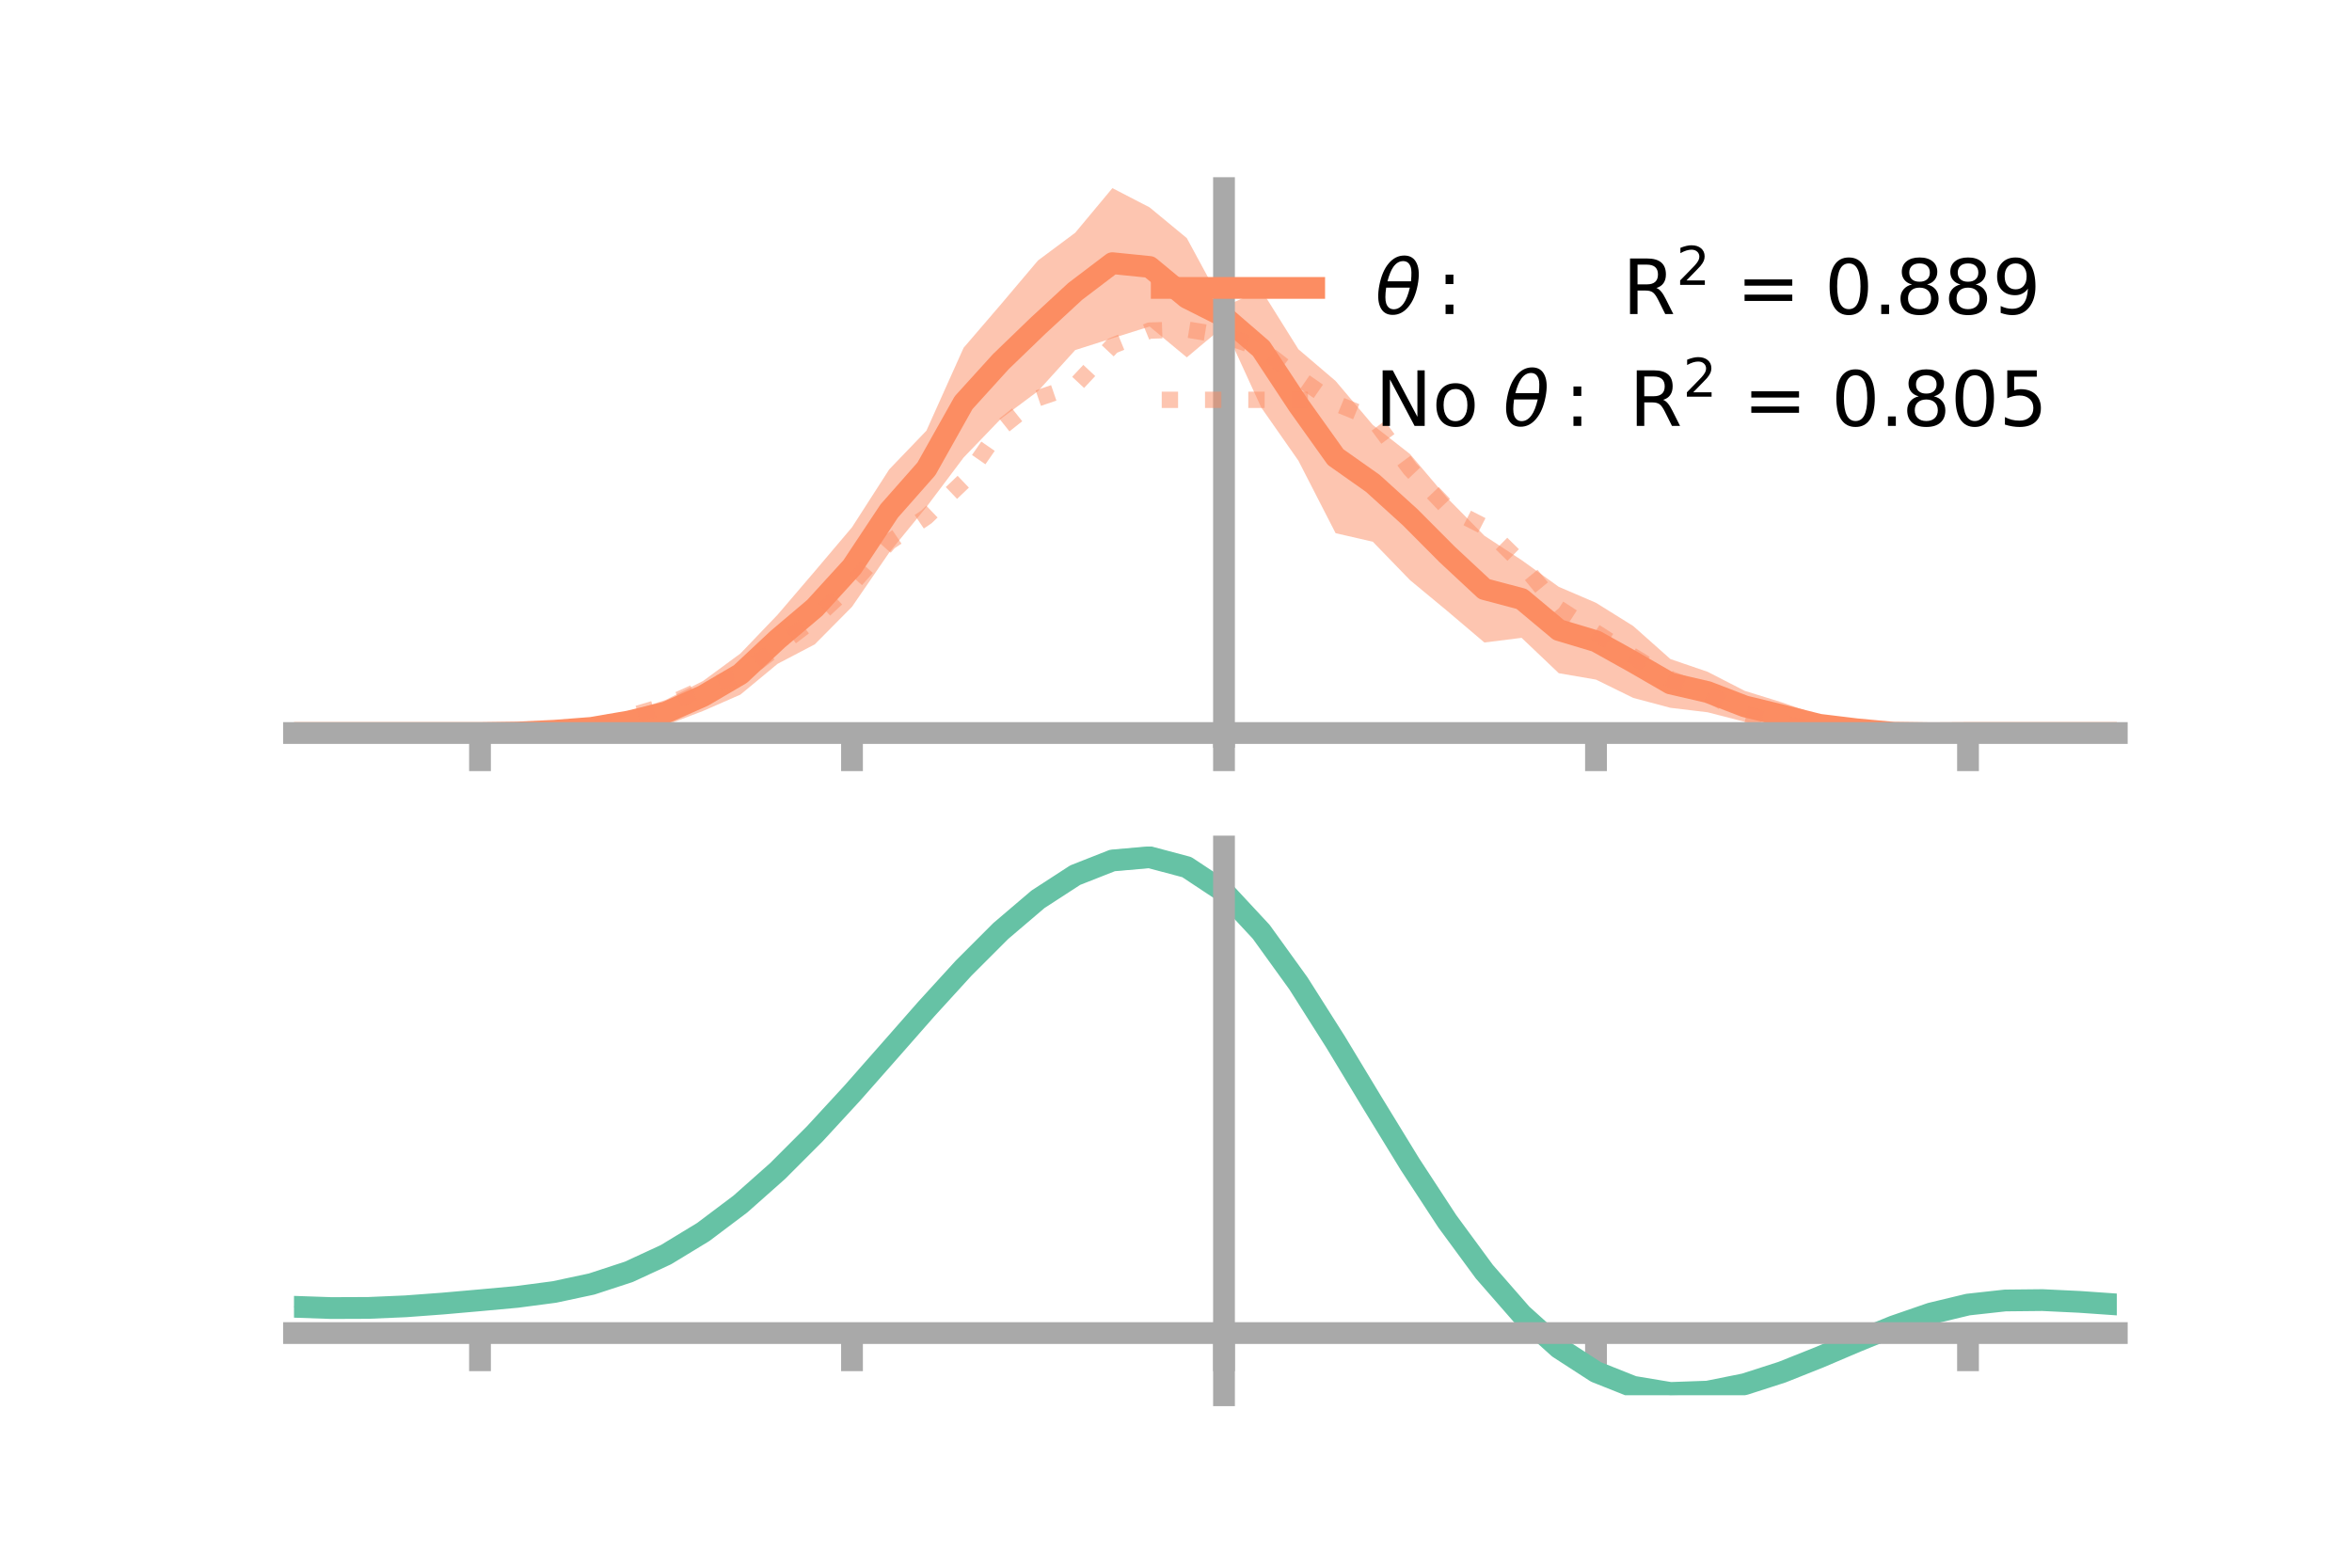 <?xml version="1.0" encoding="utf-8" standalone="no"?>
<!DOCTYPE svg PUBLIC "-//W3C//DTD SVG 1.1//EN"
  "http://www.w3.org/Graphics/SVG/1.1/DTD/svg11.dtd">
<!-- Created with matplotlib (https://matplotlib.org/) -->
<svg height="144pt" version="1.1" viewBox="0 0 216 144" width="216pt" xmlns="http://www.w3.org/2000/svg" xmlns:xlink="http://www.w3.org/1999/xlink">
 <defs>
  <style type="text/css">*{stroke-linecap:butt;stroke-linejoin:round;}</style>
 </defs>
 <g id="figure_1">
  <g id="patch_1">
   <path d="M 0 144 
L 216 144 
L 216 0 
L 0 0 
z
" style="fill:none;"/>
  </g>
  <g id="axes_1">
   <g id="patch_2">
    <path d="M 27 67.68 
L 194.4 67.68 
L 194.4 17.28 
L 27 17.28 
z
" style="fill:none;"/>
   </g>
   <g id="PolyCollection_1">
    <path clip-path="url(#p0e5cf39f49)" d="M 27 67.333 
L 27 67.333 
L 30.416 67.333 
L 33.833 67.333 
L 37.249 67.333 
L 40.665 67.333 
L 44.082 67.333 
L 47.498 67.177 
L 50.914 66.754 
L 54.331 66.169 
L 57.747 65.403 
L 61.163 64.276 
L 64.58 62.541 
L 67.996 60.029 
L 71.412 56.466 
L 74.829 52.469 
L 78.245 48.434 
L 81.661 43.119 
L 85.078 39.561 
L 88.494 31.947 
L 91.91 27.968 
L 95.327 23.925 
L 98.743 21.38 
L 102.159 17.28 
L 105.576 19.049 
L 108.992 21.871 
L 112.408 28.178 
L 115.824 26.615 
L 119.241 32.08 
L 122.657 34.995 
L 126.073 39.032 
L 129.49 41.706 
L 132.906 45.74 
L 136.322 49.208 
L 139.739 51.447 
L 143.155 53.905 
L 146.571 55.37 
L 149.988 57.502 
L 153.404 60.538 
L 156.82 61.707 
L 160.237 63.461 
L 163.653 64.517 
L 167.069 65.703 
L 170.486 66.294 
L 173.902 66.949 
L 177.318 67.244 
L 180.735 67.333 
L 184.151 67.333 
L 187.567 67.333 
L 190.984 67.333 
L 194.4 67.333 
L 194.4 67.333 
L 194.4 67.333 
L 190.984 67.333 
L 187.567 67.333 
L 184.151 67.333 
L 180.735 67.333 
L 177.318 67.459 
L 173.902 67.66 
L 170.486 67.68 
L 167.069 67.442 
L 163.653 66.909 
L 160.237 66.305 
L 156.82 65.426 
L 153.404 65.016 
L 149.988 64.104 
L 146.571 62.426 
L 143.155 61.838 
L 139.739 58.589 
L 136.322 59.017 
L 132.906 56.117 
L 129.49 53.287 
L 126.073 49.76 
L 122.657 48.975 
L 119.241 42.314 
L 115.824 37.429 
L 112.408 29.962 
L 108.992 32.826 
L 105.576 29.994 
L 102.159 31.068 
L 98.743 32.157 
L 95.327 35.925 
L 91.91 38.476 
L 88.494 42.029 
L 85.078 46.572 
L 81.661 50.757 
L 78.245 55.737 
L 74.829 59.185 
L 71.412 60.976 
L 67.996 63.805 
L 64.58 65.301 
L 61.163 66.606 
L 57.747 67.14 
L 54.331 67.548 
L 50.914 67.491 
L 47.498 67.395 
L 44.082 67.333 
L 40.665 67.333 
L 37.249 67.333 
L 33.833 67.333 
L 30.416 67.333 
L 27 67.333 
z
" style="fill:#fc8d62;fill-opacity:0.5;"/>
   </g>
   <g id="matplotlib.axis_1">
    <g id="xtick_1">
     <g id="line2d_1">
      <defs>
       <path d="M 0 0 
L 0 3.5 
" id="meabab7a6dc" style="stroke:#a9a9a9;stroke-width:2;"/>
      </defs>
      <g>
       <use style="fill:#a9a9a9;stroke:#a9a9a9;stroke-width:2;" x="44.082" xlink:href="#meabab7a6dc" y="67.333"/>
      </g>
     </g>
    </g>
    <g id="xtick_2">
     <g id="line2d_2">
      <g>
       <use style="fill:#a9a9a9;stroke:#a9a9a9;stroke-width:2;" x="78.245" xlink:href="#meabab7a6dc" y="67.333"/>
      </g>
     </g>
    </g>
    <g id="xtick_3">
     <g id="line2d_3">
      <g>
       <use style="fill:#a9a9a9;stroke:#a9a9a9;stroke-width:2;" x="112.408" xlink:href="#meabab7a6dc" y="67.333"/>
      </g>
     </g>
    </g>
    <g id="xtick_4">
     <g id="line2d_4">
      <g>
       <use style="fill:#a9a9a9;stroke:#a9a9a9;stroke-width:2;" x="146.571" xlink:href="#meabab7a6dc" y="67.333"/>
      </g>
     </g>
    </g>
    <g id="xtick_5">
     <g id="line2d_5">
      <g>
       <use style="fill:#a9a9a9;stroke:#a9a9a9;stroke-width:2;" x="180.735" xlink:href="#meabab7a6dc" y="67.333"/>
      </g>
     </g>
    </g>
   </g>
   <g id="matplotlib.axis_2"/>
   <g id="line2d_6">
    <path clip-path="url(#p0e5cf39f49)" d="M 27 67.333 
L 30.416 67.333 
L 33.833 67.333 
L 37.249 67.333 
L 40.665 67.333 
L 44.082 67.333 
L 47.498 67.286 
L 50.914 67.123 
L 54.331 66.859 
L 57.747 66.271 
L 61.163 65.441 
L 64.58 63.921 
L 67.996 61.917 
L 71.412 58.721 
L 74.829 55.827 
L 78.245 52.086 
L 81.661 46.938 
L 85.078 43.067 
L 88.494 36.988 
L 91.91 33.222 
L 95.327 29.925 
L 98.743 26.768 
L 102.159 24.174 
L 105.576 24.521 
L 108.992 27.349 
L 112.408 29.07 
L 115.824 32.022 
L 119.241 37.197 
L 122.657 41.985 
L 126.073 44.396 
L 129.49 47.497 
L 132.906 50.929 
L 136.322 54.112 
L 139.739 55.018 
L 143.155 57.872 
L 146.571 58.898 
L 149.988 60.803 
L 153.404 62.777 
L 156.82 63.566 
L 160.237 64.883 
L 163.653 65.713 
L 167.069 66.572 
L 170.486 66.987 
L 173.902 67.305 
L 177.318 67.351 
L 180.735 67.333 
L 184.151 67.333 
L 187.567 67.333 
L 190.984 67.333 
L 194.4 67.333 
" style="fill:none;stroke:#fc8d62;stroke-linecap:square;stroke-width:2;"/>
   </g>
   <g id="line2d_7">
    <path clip-path="url(#p0e5cf39f49)" d="M 27 67.333 
L 30.416 67.333 
L 33.833 67.333 
L 37.249 67.333 
L 40.665 67.333 
L 44.082 67.333 
L 47.498 67.28 
L 50.914 67.074 
L 54.331 66.875 
L 57.747 65.801 
L 61.163 64.787 
L 64.58 63.255 
L 67.996 62.03 
L 71.412 59.433 
L 74.829 56.827 
L 78.245 53.665 
L 81.661 49.789 
L 85.078 47.482 
L 88.494 44.216 
L 91.91 39.302 
L 95.327 36.581 
L 98.743 35.41 
L 102.159 31.766 
L 105.576 30.366 
L 108.992 30.264 
L 112.408 30.825 
L 115.824 32.029 
L 119.241 34.679 
L 122.657 37.046 
L 126.073 38.442 
L 129.49 43.058 
L 132.906 46.634 
L 136.322 48.383 
L 139.739 51.741 
L 143.155 55.888 
L 146.571 58.102 
L 149.988 60.287 
L 153.404 62.369 
L 156.82 63.683 
L 160.237 65.615 
L 163.653 66.455 
L 167.069 67.092 
L 170.486 67.04 
L 173.902 67.368 
L 177.318 67.357 
L 180.735 67.333 
L 184.151 67.333 
L 187.567 67.333 
L 190.984 67.333 
L 194.4 67.333 
" style="fill:none;stroke:#fc8d62;stroke-dasharray:1.5,2.475;stroke-dashoffset:0;stroke-opacity:0.5;stroke-width:1.5;"/>
   </g>
   <g id="patch_3">
    <path d="M 112.408 67.68 
L 112.408 17.28 
" style="fill:none;stroke:#a9a9a9;stroke-linecap:square;stroke-linejoin:miter;stroke-width:2;"/>
   </g>
   <g id="patch_4">
    <path d="M 194.4 67.68 
L 194.4 17.28 
" style="fill:none;"/>
   </g>
   <g id="patch_5">
    <path d="M 27 67.333 
L 194.4 67.333 
" style="fill:none;stroke:#a9a9a9;stroke-linecap:square;stroke-linejoin:miter;stroke-width:2;"/>
   </g>
   <g id="patch_6">
    <path d="M 27 17.28 
L 194.4 17.28 
" style="fill:none;"/>
   </g>
   <g id="legend_1">
    <g id="line2d_8">
     <path d="M 106.69 26.449 
L 120.69 26.449 
" style="fill:none;stroke:#fc8d62;stroke-linecap:square;stroke-width:2;"/>
    </g>
    <g id="line2d_9"/>
    <g id="text_1">
     <!-- $\theta:$      R$^{2}$ = 0.889 -->
     <g transform="translate(126.29 28.899)scale(0.07 -0.07)">
      <defs>
       <path d="M 45.516 34.672 
L 14.453 34.672 
Q 12.359 20.062 14.5 13.875 
Q 17.188 6.25 24.469 6.25 
Q 31.781 6.25 37.359 13.922 
Q 42.234 20.656 45.516 34.672 
z
M 47.016 42.969 
Q 48.344 56.844 46.625 61.719 
Q 43.953 69.438 36.766 69.438 
Q 29.297 69.438 23.828 61.812 
Q 19.531 55.672 16.156 42.969 
z
M 38.188 76.766 
Q 49.906 76.766 54.594 66.406 
Q 59.281 56.109 55.719 37.844 
Q 52.203 19.625 43.453 9.281 
Q 34.766 -1.125 23.047 -1.125 
Q 11.281 -1.125 6.641 9.281 
Q 2 19.625 5.516 37.844 
Q 9.078 56.109 17.719 66.406 
Q 26.422 76.766 38.188 76.766 
z
" id="DejaVuSans-Oblique-952"/>
       <path d="M 11.719 12.406 
L 22.016 12.406 
L 22.016 0 
L 11.719 0 
z
M 11.719 51.703 
L 22.016 51.703 
L 22.016 39.312 
L 11.719 39.312 
z
" id="DejaVuSans-58"/>
       <path id="DejaVuSans-32"/>
       <path d="M 44.391 34.188 
Q 47.562 33.109 50.562 29.594 
Q 53.562 26.078 56.594 19.922 
L 66.609 0 
L 56 0 
L 46.688 18.703 
Q 43.062 26.031 39.672 28.422 
Q 36.281 30.812 30.422 30.812 
L 19.672 30.812 
L 19.672 0 
L 9.812 0 
L 9.812 72.906 
L 32.078 72.906 
Q 44.578 72.906 50.734 67.672 
Q 56.891 62.453 56.891 51.906 
Q 56.891 45.016 53.688 40.469 
Q 50.484 35.938 44.391 34.188 
z
M 19.672 64.797 
L 19.672 38.922 
L 32.078 38.922 
Q 39.203 38.922 42.844 42.219 
Q 46.484 45.516 46.484 51.906 
Q 46.484 58.297 42.844 61.547 
Q 39.203 64.797 32.078 64.797 
z
" id="DejaVuSans-82"/>
       <path d="M 19.188 8.297 
L 53.609 8.297 
L 53.609 0 
L 7.328 0 
L 7.328 8.297 
Q 12.938 14.109 22.625 23.891 
Q 32.328 33.688 34.812 36.531 
Q 39.547 41.844 41.422 45.531 
Q 43.312 49.219 43.312 52.781 
Q 43.312 58.594 39.234 62.25 
Q 35.156 65.922 28.609 65.922 
Q 23.969 65.922 18.812 64.312 
Q 13.672 62.703 7.812 59.422 
L 7.812 69.391 
Q 13.766 71.781 18.938 73 
Q 24.125 74.219 28.422 74.219 
Q 39.75 74.219 46.484 68.547 
Q 53.219 62.891 53.219 53.422 
Q 53.219 48.922 51.531 44.891 
Q 49.859 40.875 45.406 35.406 
Q 44.188 33.984 37.641 27.219 
Q 31.109 20.453 19.188 8.297 
z
" id="DejaVuSans-50"/>
       <path d="M 10.594 45.406 
L 73.188 45.406 
L 73.188 37.203 
L 10.594 37.203 
z
M 10.594 25.484 
L 73.188 25.484 
L 73.188 17.188 
L 10.594 17.188 
z
" id="DejaVuSans-61"/>
       <path d="M 31.781 66.406 
Q 24.172 66.406 20.328 58.906 
Q 16.5 51.422 16.5 36.375 
Q 16.5 21.391 20.328 13.891 
Q 24.172 6.391 31.781 6.391 
Q 39.453 6.391 43.281 13.891 
Q 47.125 21.391 47.125 36.375 
Q 47.125 51.422 43.281 58.906 
Q 39.453 66.406 31.781 66.406 
z
M 31.781 74.219 
Q 44.047 74.219 50.516 64.516 
Q 56.984 54.828 56.984 36.375 
Q 56.984 17.969 50.516 8.266 
Q 44.047 -1.422 31.781 -1.422 
Q 19.531 -1.422 13.062 8.266 
Q 6.594 17.969 6.594 36.375 
Q 6.594 54.828 13.062 64.516 
Q 19.531 74.219 31.781 74.219 
z
" id="DejaVuSans-48"/>
       <path d="M 10.688 12.406 
L 21 12.406 
L 21 0 
L 10.688 0 
z
" id="DejaVuSans-46"/>
       <path d="M 31.781 34.625 
Q 24.75 34.625 20.719 30.859 
Q 16.703 27.094 16.703 20.516 
Q 16.703 13.922 20.719 10.156 
Q 24.75 6.391 31.781 6.391 
Q 38.812 6.391 42.859 10.172 
Q 46.922 13.969 46.922 20.516 
Q 46.922 27.094 42.891 30.859 
Q 38.875 34.625 31.781 34.625 
z
M 21.922 38.812 
Q 15.578 40.375 12.031 44.719 
Q 8.5 49.078 8.5 55.328 
Q 8.5 64.062 14.719 69.141 
Q 20.953 74.219 31.781 74.219 
Q 42.672 74.219 48.875 69.141 
Q 55.078 64.062 55.078 55.328 
Q 55.078 49.078 51.531 44.719 
Q 48 40.375 41.703 38.812 
Q 48.828 37.156 52.797 32.312 
Q 56.781 27.484 56.781 20.516 
Q 56.781 9.906 50.312 4.234 
Q 43.844 -1.422 31.781 -1.422 
Q 19.734 -1.422 13.25 4.234 
Q 6.781 9.906 6.781 20.516 
Q 6.781 27.484 10.781 32.312 
Q 14.797 37.156 21.922 38.812 
z
M 18.312 54.391 
Q 18.312 48.734 21.844 45.562 
Q 25.391 42.391 31.781 42.391 
Q 38.141 42.391 41.719 45.562 
Q 45.312 48.734 45.312 54.391 
Q 45.312 60.062 41.719 63.234 
Q 38.141 66.406 31.781 66.406 
Q 25.391 66.406 21.844 63.234 
Q 18.312 60.062 18.312 54.391 
z
" id="DejaVuSans-56"/>
       <path d="M 10.984 1.516 
L 10.984 10.5 
Q 14.703 8.734 18.5 7.812 
Q 22.312 6.891 25.984 6.891 
Q 35.75 6.891 40.891 13.453 
Q 46.047 20.016 46.781 33.406 
Q 43.953 29.203 39.594 26.953 
Q 35.25 24.703 29.984 24.703 
Q 19.047 24.703 12.672 31.312 
Q 6.297 37.938 6.297 49.422 
Q 6.297 60.641 12.938 67.422 
Q 19.578 74.219 30.609 74.219 
Q 43.266 74.219 49.922 64.516 
Q 56.594 54.828 56.594 36.375 
Q 56.594 19.141 48.406 8.859 
Q 40.234 -1.422 26.422 -1.422 
Q 22.703 -1.422 18.891 -0.688 
Q 15.094 0.047 10.984 1.516 
z
M 30.609 32.422 
Q 37.25 32.422 41.125 36.953 
Q 45.016 41.5 45.016 49.422 
Q 45.016 57.281 41.125 61.844 
Q 37.25 66.406 30.609 66.406 
Q 23.969 66.406 20.094 61.844 
Q 16.219 57.281 16.219 49.422 
Q 16.219 41.5 20.094 36.953 
Q 23.969 32.422 30.609 32.422 
z
" id="DejaVuSans-57"/>
      </defs>
      <use transform="translate(0 0.766)" xlink:href="#DejaVuSans-Oblique-952"/>
      <use transform="translate(80.664 0.766)" xlink:href="#DejaVuSans-58"/>
      <use transform="translate(133.838 0.766)" xlink:href="#DejaVuSans-32"/>
      <use transform="translate(165.625 0.766)" xlink:href="#DejaVuSans-32"/>
      <use transform="translate(197.412 0.766)" xlink:href="#DejaVuSans-32"/>
      <use transform="translate(229.199 0.766)" xlink:href="#DejaVuSans-32"/>
      <use transform="translate(260.986 0.766)" xlink:href="#DejaVuSans-32"/>
      <use transform="translate(292.773 0.766)" xlink:href="#DejaVuSans-32"/>
      <use transform="translate(324.561 0.766)" xlink:href="#DejaVuSans-82"/>
      <use transform="translate(395 39.047)scale(0.7)" xlink:href="#DejaVuSans-50"/>
      <use transform="translate(442.271 0.766)" xlink:href="#DejaVuSans-32"/>
      <use transform="translate(474.058 0.766)" xlink:href="#DejaVuSans-61"/>
      <use transform="translate(557.847 0.766)" xlink:href="#DejaVuSans-32"/>
      <use transform="translate(589.634 0.766)" xlink:href="#DejaVuSans-48"/>
      <use transform="translate(653.257 0.766)" xlink:href="#DejaVuSans-46"/>
      <use transform="translate(682.419 0.766)" xlink:href="#DejaVuSans-56"/>
      <use transform="translate(746.042 0.766)" xlink:href="#DejaVuSans-56"/>
      <use transform="translate(809.665 0.766)" xlink:href="#DejaVuSans-57"/>
     </g>
    </g>
    <g id="line2d_10">
     <path d="M 106.69 36.724 
L 120.69 36.724 
" style="fill:none;stroke:#fc8d62;stroke-dasharray:1.5,2.475;stroke-dashoffset:0;stroke-opacity:0.5;stroke-width:1.5;"/>
    </g>
    <g id="line2d_11"/>
    <g id="text_2">
     <!-- No $\theta:$ R$^{2}$ = 0.805 -->
     <g transform="translate(126.29 39.174)scale(0.07 -0.07)">
      <defs>
       <path d="M 9.812 72.906 
L 23.094 72.906 
L 55.422 11.922 
L 55.422 72.906 
L 64.984 72.906 
L 64.984 0 
L 51.703 0 
L 19.391 60.984 
L 19.391 0 
L 9.812 0 
z
" id="DejaVuSans-78"/>
       <path d="M 30.609 48.391 
Q 23.391 48.391 19.188 42.75 
Q 14.984 37.109 14.984 27.297 
Q 14.984 17.484 19.156 11.844 
Q 23.344 6.203 30.609 6.203 
Q 37.797 6.203 41.984 11.859 
Q 46.188 17.531 46.188 27.297 
Q 46.188 37.016 41.984 42.703 
Q 37.797 48.391 30.609 48.391 
z
M 30.609 56 
Q 42.328 56 49.016 48.375 
Q 55.719 40.766 55.719 27.297 
Q 55.719 13.875 49.016 6.219 
Q 42.328 -1.422 30.609 -1.422 
Q 18.844 -1.422 12.172 6.219 
Q 5.516 13.875 5.516 27.297 
Q 5.516 40.766 12.172 48.375 
Q 18.844 56 30.609 56 
z
" id="DejaVuSans-111"/>
       <path d="M 10.797 72.906 
L 49.516 72.906 
L 49.516 64.594 
L 19.828 64.594 
L 19.828 46.734 
Q 21.969 47.469 24.109 47.828 
Q 26.266 48.188 28.422 48.188 
Q 40.625 48.188 47.75 41.5 
Q 54.891 34.812 54.891 23.391 
Q 54.891 11.625 47.562 5.094 
Q 40.234 -1.422 26.906 -1.422 
Q 22.312 -1.422 17.547 -0.641 
Q 12.797 0.141 7.719 1.703 
L 7.719 11.625 
Q 12.109 9.234 16.797 8.062 
Q 21.484 6.891 26.703 6.891 
Q 35.156 6.891 40.078 11.328 
Q 45.016 15.766 45.016 23.391 
Q 45.016 31 40.078 35.438 
Q 35.156 39.891 26.703 39.891 
Q 22.75 39.891 18.812 39.016 
Q 14.891 38.141 10.797 36.281 
z
" id="DejaVuSans-53"/>
      </defs>
      <use transform="translate(0 0.766)" xlink:href="#DejaVuSans-78"/>
      <use transform="translate(74.805 0.766)" xlink:href="#DejaVuSans-111"/>
      <use transform="translate(135.986 0.766)" xlink:href="#DejaVuSans-32"/>
      <use transform="translate(167.773 0.766)" xlink:href="#DejaVuSans-Oblique-952"/>
      <use transform="translate(248.438 0.766)" xlink:href="#DejaVuSans-58"/>
      <use transform="translate(301.611 0.766)" xlink:href="#DejaVuSans-32"/>
      <use transform="translate(333.398 0.766)" xlink:href="#DejaVuSans-82"/>
      <use transform="translate(403.838 39.047)scale(0.7)" xlink:href="#DejaVuSans-50"/>
      <use transform="translate(451.108 0.766)" xlink:href="#DejaVuSans-32"/>
      <use transform="translate(482.896 0.766)" xlink:href="#DejaVuSans-61"/>
      <use transform="translate(566.685 0.766)" xlink:href="#DejaVuSans-32"/>
      <use transform="translate(598.472 0.766)" xlink:href="#DejaVuSans-48"/>
      <use transform="translate(662.095 0.766)" xlink:href="#DejaVuSans-46"/>
      <use transform="translate(691.257 0.766)" xlink:href="#DejaVuSans-56"/>
      <use transform="translate(754.88 0.766)" xlink:href="#DejaVuSans-48"/>
      <use transform="translate(818.503 0.766)" xlink:href="#DejaVuSans-53"/>
     </g>
    </g>
   </g>
  </g>
  <g id="axes_2">
   <g id="patch_7">
    <path d="M 27 128.16 
L 194.4 128.16 
L 194.4 77.76 
L 27 77.76 
z
" style="fill:none;"/>
   </g>
   <g id="PolyCollection_2">
    <path clip-path="url(#pb3bb96f1f3)" d="M 27 120.082 
L 27 119.986 
L 30.416 120.11 
L 33.833 120.095 
L 37.249 119.938 
L 40.665 119.674 
L 44.082 119.361 
L 47.498 119.038 
L 50.914 118.579 
L 54.331 117.837 
L 57.747 116.702 
L 61.163 115.096 
L 64.58 112.979 
L 67.996 110.35 
L 71.412 107.249 
L 74.829 103.747 
L 78.245 99.948 
L 81.661 95.982 
L 85.078 92 
L 88.494 88.171 
L 91.91 84.676 
L 95.327 81.703 
L 98.743 79.438 
L 102.159 78.065 
L 105.576 77.76 
L 108.992 78.685 
L 112.408 80.985 
L 115.824 84.719 
L 119.241 89.528 
L 122.657 94.999 
L 126.073 100.743 
L 129.49 106.416 
L 132.906 111.73 
L 136.322 116.457 
L 139.739 120.434 
L 143.155 123.56 
L 146.571 125.797 
L 149.988 127.167 
L 153.404 127.74 
L 156.82 127.623 
L 160.237 126.948 
L 163.653 125.864 
L 167.069 124.527 
L 170.486 123.097 
L 173.902 121.725 
L 177.318 120.561 
L 180.735 119.746 
L 184.151 119.373 
L 187.567 119.342 
L 190.984 119.514 
L 194.4 119.763 
L 194.4 119.88 
L 194.4 119.88 
L 190.984 119.653 
L 187.567 119.498 
L 184.151 119.538 
L 180.735 119.917 
L 177.318 120.745 
L 173.902 121.938 
L 170.486 123.354 
L 167.069 124.835 
L 163.653 126.217 
L 160.237 127.336 
L 156.82 128.033 
L 153.404 128.16 
L 149.988 127.595 
L 146.571 126.245 
L 143.155 124.059 
L 139.739 121.023 
L 136.322 117.176 
L 132.906 112.609 
L 129.49 107.474 
L 126.073 101.987 
L 122.657 96.426 
L 119.241 91.123 
L 115.824 86.459 
L 112.408 82.839 
L 108.992 80.614 
L 105.576 79.721 
L 102.159 80.015 
L 98.743 81.334 
L 95.327 83.506 
L 91.91 86.354 
L 88.494 89.694 
L 85.078 93.35 
L 81.661 97.147 
L 78.245 100.927 
L 74.829 104.546 
L 71.412 107.883 
L 67.996 110.843 
L 64.58 113.358 
L 61.163 115.395 
L 57.747 116.949 
L 54.331 118.052 
L 50.914 118.771 
L 47.498 119.212 
L 44.082 119.515 
L 40.665 119.804 
L 37.249 120.045 
L 33.833 120.183 
L 30.416 120.194 
L 27 120.082 
z
" style="fill:#66c2a5;fill-opacity:0.5;"/>
   </g>
   <g id="matplotlib.axis_3">
    <g id="xtick_6">
     <g id="line2d_12">
      <g>
       <use style="fill:#a9a9a9;stroke:#a9a9a9;stroke-width:2;" x="44.082" xlink:href="#meabab7a6dc" y="122.447"/>
      </g>
     </g>
    </g>
    <g id="xtick_7">
     <g id="line2d_13">
      <g>
       <use style="fill:#a9a9a9;stroke:#a9a9a9;stroke-width:2;" x="78.245" xlink:href="#meabab7a6dc" y="122.447"/>
      </g>
     </g>
    </g>
    <g id="xtick_8">
     <g id="line2d_14">
      <g>
       <use style="fill:#a9a9a9;stroke:#a9a9a9;stroke-width:2;" x="112.408" xlink:href="#meabab7a6dc" y="122.447"/>
      </g>
     </g>
    </g>
    <g id="xtick_9">
     <g id="line2d_15">
      <g>
       <use style="fill:#a9a9a9;stroke:#a9a9a9;stroke-width:2;" x="146.571" xlink:href="#meabab7a6dc" y="122.447"/>
      </g>
     </g>
    </g>
    <g id="xtick_10">
     <g id="line2d_16">
      <g>
       <use style="fill:#a9a9a9;stroke:#a9a9a9;stroke-width:2;" x="180.735" xlink:href="#meabab7a6dc" y="122.447"/>
      </g>
     </g>
    </g>
   </g>
   <g id="matplotlib.axis_4"/>
   <g id="line2d_17">
    <path clip-path="url(#pb3bb96f1f3)" d="M 27 120.034 
L 30.416 120.152 
L 33.833 120.139 
L 37.249 119.992 
L 40.665 119.739 
L 44.082 119.438 
L 47.498 119.125 
L 50.914 118.675 
L 54.331 117.945 
L 57.747 116.826 
L 61.163 115.245 
L 64.58 113.168 
L 67.996 110.596 
L 71.412 107.566 
L 74.829 104.146 
L 78.245 100.438 
L 81.661 96.564 
L 85.078 92.675 
L 88.494 88.933 
L 91.91 85.515 
L 95.327 82.604 
L 98.743 80.386 
L 102.159 79.04 
L 105.576 78.74 
L 108.992 79.65 
L 112.408 81.912 
L 115.824 85.589 
L 119.241 90.326 
L 122.657 95.712 
L 126.073 101.365 
L 129.49 106.945 
L 132.906 112.169 
L 136.322 116.817 
L 139.739 120.729 
L 143.155 123.809 
L 146.571 126.021 
L 149.988 127.381 
L 153.404 127.95 
L 156.82 127.828 
L 160.237 127.142 
L 163.653 126.041 
L 167.069 124.681 
L 170.486 123.225 
L 173.902 121.832 
L 177.318 120.653 
L 180.735 119.832 
L 184.151 119.455 
L 187.567 119.42 
L 190.984 119.584 
L 194.4 119.822 
" style="fill:none;stroke:#66c2a5;stroke-linecap:square;stroke-width:2;"/>
   </g>
   <g id="patch_8">
    <path d="M 112.408 128.16 
L 112.408 77.76 
" style="fill:none;stroke:#a9a9a9;stroke-linecap:square;stroke-linejoin:miter;stroke-width:2;"/>
   </g>
   <g id="patch_9">
    <path d="M 194.4 128.16 
L 194.4 77.76 
" style="fill:none;"/>
   </g>
   <g id="patch_10">
    <path d="M 27 122.447 
L 194.4 122.447 
" style="fill:none;stroke:#a9a9a9;stroke-linecap:square;stroke-linejoin:miter;stroke-width:2;"/>
   </g>
   <g id="patch_11">
    <path d="M 27 77.76 
L 194.4 77.76 
" style="fill:none;"/>
   </g>
  </g>
 </g>
 <defs>
  <clipPath id="p0e5cf39f49">
   <rect height="50.4" width="167.4" x="27" y="17.28"/>
  </clipPath>
  <clipPath id="pb3bb96f1f3">
   <rect height="50.4" width="167.4" x="27" y="77.76"/>
  </clipPath>
 </defs>
</svg>
